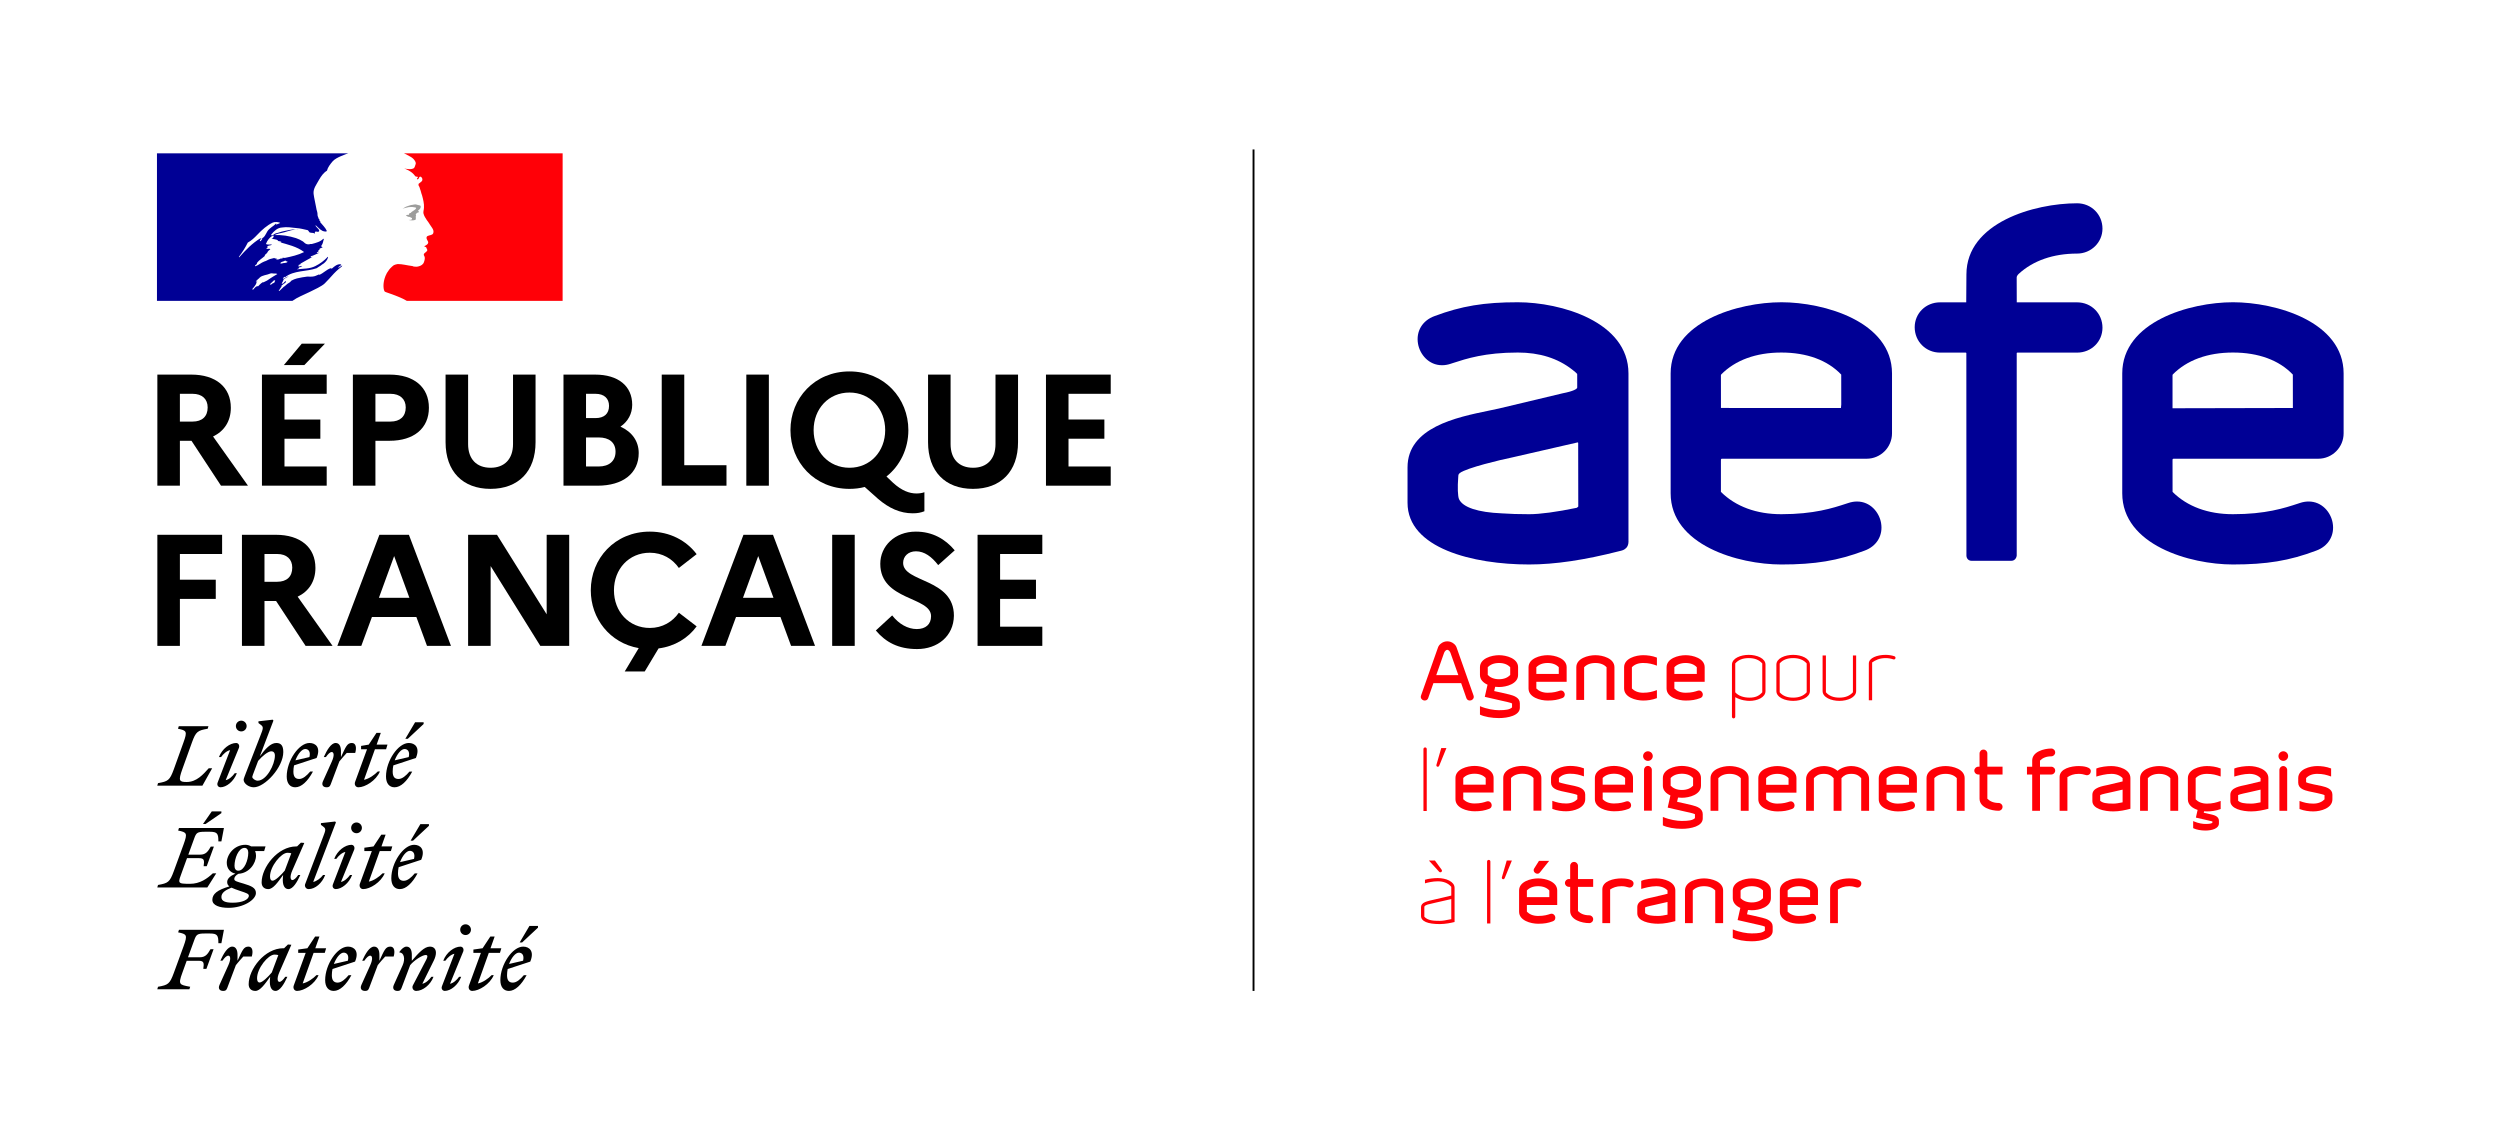 <?xml version="1.0" encoding="UTF-8" standalone="no"?>
<svg
   xmlns:dc="http://purl.org/dc/elements/1.1/"
   xmlns:cc="http://creativecommons.org/ns#"
   xmlns:rdf="http://www.w3.org/1999/02/22-rdf-syntax-ns#"
   xmlns:svg="http://www.w3.org/2000/svg"
   xmlns="http://www.w3.org/2000/svg"
   xmlns:sodipodi="http://sodipodi.sourceforge.net/DTD/sodipodi-0.dtd"
   xmlns:inkscape="http://www.inkscape.org/namespaces/inkscape"
   inkscape:version="1.0 (4035a4fb49, 2020-05-01)"
   sodipodi:docname="AEFE_RF_logo_rvb.svg"
   viewBox="0 0 871.275 398.797"
   height="398.797"
   width="871.275"
   xml:space="preserve"
   id="svg2"
   version="1.1"><defs
     id="defs6"><clipPath
       id="clipPath18"
       clipPathUnits="userSpaceOnUse"><path
         id="path16"
         d="M 0,299.098 H 653.456 V 0 H 0 Z" /></clipPath><clipPath
       id="clipPath232"
       clipPathUnits="userSpaceOnUse"><path
         id="path230"
         d="M 0,299.098 H 653.456 V 0 H 0 Z" /></clipPath></defs><sodipodi:namedview
     inkscape:current-layer="g10"
     inkscape:window-maximized="1"
     inkscape:window-y="-8"
     inkscape:window-x="-8"
     inkscape:cy="199.39867"
     inkscape:cx="435.63733"
     inkscape:zoom="1.3945086"
     showgrid="false"
     id="namedview4"
     inkscape:window-height="1017"
     inkscape:window-width="1920"
     inkscape:pageshadow="2"
     inkscape:pageopacity="0"
     guidetolerance="10"
     gridtolerance="10"
     objecttolerance="10"
     borderopacity="1"
     bordercolor="#666666"
     pagecolor="#ffffff" /><g
     transform="matrix(1.333,0,0,-1.333,0,398.797)"
     inkscape:label="AEFE_RF_logo_rvb"
     inkscape:groupmode="layer"
     id="g10"><g
       id="g1615"><path
         id="path22"
         style="fill:#000095;fill-opacity:1;fill-rule:nonzero;stroke:none"
         d="m 449.983,201.25 c 3.693,3.764 9.14,5.753 15.738,5.753 6.674,0 12.092,-2.003 15.663,-5.763 l 0.009,-7.834 -0.082,-0.901 -31.373,0.007 -0.009,8.536 z m 15.738,18.899 c -11.186,0 -28.936,-5.051 -28.936,-18.619 v -31.324 c 0,-13.561 17.75,-18.617 28.936,-18.617 8.85,0 14.746,0.982 21.744,3.613 3.203,1.153 4.903,3.999 4.335,7.251 -0.487,2.782 -2.803,5.601 -6.286,5.601 -0.735,0 -1.495,-0.128 -2.253,-0.381 l -0.543,-0.175 c -3.559,-1.167 -8.436,-2.762 -16.997,-2.762 -6.484,0 -11.926,1.993 -15.785,5.827 l -0.007,0.014 v 0.101 7.888 l 0.009,0.462 c 0.003,0.112 0.093,0.2 0.209,0.203 l 37.877,0.006 c 3.659,0 6.637,2.975 6.637,6.638 v 15.655 c 0,13.568 -17.753,18.619 -28.94,18.619" /><path
         id="path26"
         style="fill:#000095;fill-opacity:1;fill-rule:nonzero;stroke:none"
         d="m 568.003,201.082 0.047,0.168 c 3.699,3.764 9.146,5.754 15.739,5.754 6.682,0 12.101,-2.003 15.669,-5.764 l 0.01,-8.735 -31.465,-0.07 z m 15.786,19.068 c -11.182,0 -28.932,-5.052 -28.932,-18.62 v -31.323 c 0,-13.562 17.75,-18.617 28.932,-18.617 8.854,0 14.752,0.981 21.753,3.612 3.201,1.153 4.9,3.997 4.33,7.248 -0.481,2.785 -2.802,5.605 -6.286,5.605 -0.738,0 -1.497,-0.128 -2.256,-0.381 l -0.526,-0.173 c -3.562,-1.166 -8.432,-2.765 -17.015,-2.765 -6.481,0 -11.922,1.993 -15.776,5.825 l -0.01,8.292 0.003,0.172 c 0.004,0.115 0.095,0.203 0.213,0.206 l 37.883,0.007 c 3.656,0 6.63,2.974 6.63,6.637 v 15.655 c 0,13.568 -17.752,18.62 -28.943,18.62" /><path
         id="path30"
         style="fill:#000095;fill-opacity:1;fill-rule:nonzero;stroke:none"
         d="m 543.053,220.126 -15.776,0.007 -0.018,6.441 c 0,0.004 -0.019,0.253 0.146,0.52 0.111,0.168 0.195,0.303 0.364,0.455 3.773,3.484 9.061,5.325 15.284,5.325 3.662,0 6.634,2.924 6.634,6.52 0,3.716 -2.914,6.63 -6.634,6.63 -11.187,0 -28.937,-5.052 -28.937,-18.61 l -0.05,-7.288 h -6.843 c -3.717,0 -6.63,-2.86 -6.63,-6.509 0,-3.72 2.913,-6.634 6.63,-6.634 h 6.742 c 0.047,-0.033 0.094,-0.067 0.131,-0.097 l 0.02,-53.04 c 0.051,-0.762 0.597,-1.292 1.336,-1.292 h 10.412 c 0.812,0 1.318,0.637 1.402,1.369 v 52.969 c 0.034,0.031 0.081,0.061 0.135,0.091 h 15.652 c 3.72,0 6.634,2.86 6.634,6.513 0,3.716 -2.914,6.63 -6.634,6.63" /><path
         id="path34"
         style="fill:#000095;fill-opacity:1;fill-rule:nonzero;stroke:none"
         d="m 412.611,183.356 0.025,-16.613 c -0.042,-0.078 -0.234,-0.229 -0.413,-0.337 -5.278,-1.093 -9.574,-1.67 -12.436,-1.67 -2.733,0 -5.028,0.071 -7.151,0.223 -6.228,0.253 -10.195,1.571 -11.173,3.709 -0.336,0.729 -0.42,3.063 -0.208,5.808 l 0.046,0.523 c 0.017,0.094 0.16,0.36 0.352,0.506 1.896,1.372 10.757,3.48 13.624,4.057 0.171,0.04 13.294,3.052 17.22,3.953 0.065,-0.024 0.114,-0.085 0.114,-0.159 m 13.149,-25.567 v 43.741 c 0,13.568 -17.746,18.62 -28.932,18.62 -8.828,0 -14.728,-0.978 -21.755,-3.612 -3.204,-1.153 -4.901,-3.999 -4.332,-7.254 0.488,-2.782 2.801,-5.598 6.284,-5.598 0.734,0 1.497,0.128 2.253,0.38 l 0.556,0.183 c 3.558,1.16 8.431,2.755 16.994,2.755 5.682,0 10.458,-1.494 14.264,-4.492 0.579,-0.439 1.001,-0.816 1.24,-1.076 0.009,-0.03 0.023,-0.118 0.025,-0.172 l 0.003,-3.409 c 0.021,-0.351 -0.966,-0.962 -3.843,-1.518 l -16.627,-3.97 c -0.821,-0.185 -1.721,-0.374 -2.672,-0.566 -8.448,-1.744 -21.22,-4.378 -21.22,-14.826 v -9.258 c 0,-11.904 17.126,-16.127 31.789,-16.127 6.728,0 14.483,1.15 23.708,3.514 l 0.195,0.047 c 0.489,0.122 0.951,0.233 1.481,0.763 0.663,0.661 0.603,1.736 0.589,1.875" /><path
         id="path38"
         style="fill:#ff0007;fill-opacity:1;fill-rule:nonzero;stroke:none"
         d="m 453.678,125.72 c 0.812,0.939 1.968,1.396 3.53,1.396 1.543,0 2.699,-0.457 3.532,-1.396 v -7.548 c -0.862,-0.978 -1.856,-1.396 -3.321,-1.396 -1.612,0 -2.939,0.496 -3.741,1.396 z m 3.53,2.243 c -2.13,0 -4.394,-0.9 -4.394,-2.568 v -13.626 c 0,-0.225 0.196,-0.423 0.42,-0.423 0.241,0 0.444,0.194 0.444,0.423 v 5.129 c 1.512,-0.842 2.988,-0.969 3.741,-0.969 2.02,0 4.166,0.9 4.166,2.569 v 6.897 c 0,1.668 -2.255,2.568 -4.377,2.568" /><path
         id="path42"
         style="fill:#ff0007;fill-opacity:1;fill-rule:nonzero;stroke:none"
         d="m 465.295,125.72 c 0.812,0.939 1.966,1.396 3.526,1.396 1.544,0 2.701,-0.457 3.535,-1.396 v -7.546 c -0.852,-0.941 -2.008,-1.398 -3.535,-1.398 -1.544,0 -2.698,0.457 -3.526,1.396 z m 3.526,2.243 c -2.13,0 -4.393,-0.9 -4.393,-2.568 v -6.897 c 0,-1.669 2.263,-2.569 4.393,-2.569 2.122,0 4.377,0.9 4.377,2.569 v 6.897 c 0,1.668 -2.255,2.568 -4.377,2.568" /><path
         id="path46"
         style="fill:#ff0007;fill-opacity:1;fill-rule:nonzero;stroke:none"
         d="m 484.441,118.174 c -0.852,-0.941 -2.007,-1.398 -3.53,-1.398 -1.55,0 -2.704,0.457 -3.532,1.396 v 9.622 h -0.867 v -9.296 c 0,-1.669 2.267,-2.569 4.399,-2.569 2.121,0 4.374,0.9 4.374,2.569 v 9.296 h -0.844 z" /><path
         id="path50"
         style="fill:#ff0007;fill-opacity:1;fill-rule:nonzero;stroke:none"
         d="m 495.29,127.6 c -0.687,0.234 -1.502,0.362 -2.298,0.362 -2.184,0 -4.394,-0.781 -4.394,-2.275 v -9.589 h 0.866 v 9.881 c 0.864,0.592 1.891,1.137 3.528,1.137 0.671,0 1.312,-0.105 2.013,-0.329 0.049,-0.018 0.1,-0.026 0.152,-0.026 0.186,0 0.339,0.11 0.399,0.288 0.077,0.224 -0.039,0.466 -0.266,0.551" /><path
         id="path54"
         style="fill:#ff0007;fill-opacity:1;fill-rule:nonzero;stroke:none"
         d="m 394.839,124.723 c -0.61,0.671 -1.577,1.113 -2.922,1.113 -1.346,0 -2.314,-0.442 -2.945,-1.113 v -2.02 c 0.631,-0.651 1.599,-1.113 2.945,-1.113 1.345,0 2.312,0.462 2.922,1.113 z m -2.964,-13.291 c -1.808,0 -3.808,0.337 -4.943,0.904 v 2.209 c 1.789,-0.756 3.721,-1.052 4.943,-1.052 1.829,0 2.86,0.168 3.446,0.735 v 1.032 c -0.293,0.209 -2.334,0.63 -2.523,0.671 l -4.603,1.052 0.715,3.177 c -1.072,0.482 -1.978,1.302 -1.978,2.543 v 2.02 c 0,2.31 3.049,3.153 4.985,3.153 1.934,0 4.983,-0.843 4.983,-3.153 v -2.02 c 0,-2.313 -3.049,-3.153 -4.983,-3.153 -0.338,0 -0.673,0.02 -1.009,0.06 l -0.255,-1.113 c 1.304,-0.293 2.672,-0.566 3.977,-0.903 1.175,-0.294 2.731,-0.82 2.731,-2.314 v -1.137 c 0,-2.037 -3.088,-2.711 -5.486,-2.711" /><path
         id="path58"
         style="fill:#ff0007;fill-opacity:1;fill-rule:nonzero;stroke:none"
         d="m 404.615,125.836 c -1.346,0 -2.313,-0.441 -2.942,-1.113 v -1.747 h 5.865 v 1.747 c -0.61,0.672 -1.577,1.113 -2.923,1.113 m -2.942,-4.92 v -1.744 c 0.629,-0.654 1.596,-1.116 2.942,-1.116 1.621,0 2.504,0.317 3.155,0.526 1.261,0.421 1.934,-1.471 0.651,-1.933 -1.177,-0.441 -2.185,-0.634 -3.806,-0.634 -1.934,0 -4.983,0.843 -4.983,3.157 v 5.551 c 0,2.31 3.049,3.154 4.983,3.154 1.936,0 4.984,-0.844 4.984,-3.154 v -3.807 z" /><path
         id="path62"
         style="fill:#ff0007;fill-opacity:1;fill-rule:nonzero;stroke:none"
         d="m 420.029,116.184 v 8.539 c -0.608,0.671 -1.575,1.113 -2.921,1.113 -1.345,0 -2.314,-0.442 -2.943,-1.113 v -8.539 h -2.041 v 8.539 c 0,2.31 3.049,3.153 4.984,3.153 1.933,0 4.984,-0.843 4.984,-3.153 v -8.539 z" /><path
         id="path66"
         style="fill:#ff0007;fill-opacity:1;fill-rule:nonzero;stroke:none"
         d="m 429.599,116.015 c -1.934,0 -4.982,0.843 -4.982,3.157 v 5.551 c 0,2.31 3.048,3.153 4.982,3.153 1.053,0 2.376,-0.148 3.598,-0.631 v -2.104 c -1.136,0.422 -2.166,0.695 -3.598,0.695 -1.346,0 -2.312,-0.442 -2.942,-1.113 v -5.551 c 0.63,-0.655 1.596,-1.116 2.942,-1.116 1.432,0 2.462,0.273 3.598,0.694 v -2.101 c -1.222,-0.486 -2.545,-0.634 -3.598,-0.634" /><path
         id="path70"
         style="fill:#ff0007;fill-opacity:1;fill-rule:nonzero;stroke:none"
         d="m 440.703,125.836 c -1.346,0 -2.313,-0.441 -2.944,-1.113 v -1.747 h 5.866 v 1.747 c -0.609,0.672 -1.576,1.113 -2.922,1.113 m -2.944,-4.92 v -1.744 c 0.631,-0.654 1.598,-1.116 2.944,-1.116 1.619,0 2.502,0.317 3.155,0.526 1.261,0.421 1.933,-1.471 0.651,-1.933 -1.177,-0.441 -2.187,-0.634 -3.806,-0.634 -1.935,0 -4.982,0.843 -4.982,3.157 v 5.551 c 0,2.31 3.047,3.154 4.982,3.154 1.935,0 4.982,-0.844 4.982,-3.154 v -3.807 z" /><path
         id="path74"
         style="fill:#ff0007;fill-opacity:1;fill-rule:nonzero;stroke:none"
         d="m 388.434,94.024 h -5.868 v 1.743 c 0.63,0.675 1.598,1.116 2.944,1.116 1.345,0 2.314,-0.441 2.924,-1.116 z m -2.924,4.9 c -1.934,0 -4.983,-0.843 -4.983,-3.157 v -5.551 c 0,-2.31 3.049,-3.153 4.983,-3.153 1.62,0 2.629,0.191 3.806,0.63 1.283,0.463 0.61,2.357 -0.651,1.936 -0.653,-0.209 -1.535,-0.526 -3.155,-0.526 -1.346,0 -2.314,0.462 -2.944,1.113 v 1.747 h 7.929 v 3.804 c 0,2.314 -3.051,3.157 -4.985,3.157" /><path
         id="path78"
         style="fill:#ff0007;fill-opacity:1;fill-rule:nonzero;stroke:none"
         d="m 398.004,98.924 c -1.936,0 -4.984,-0.843 -4.984,-3.157 v -8.536 h 2.038 v 8.536 c 0.633,0.675 1.599,1.116 2.946,1.116 1.346,0 2.312,-0.441 2.92,-1.116 v -8.536 h 2.063 v 8.536 c 0,2.314 -3.05,3.157 -4.983,3.157" /><path
         id="path82"
         style="fill:#ff0007;fill-opacity:1;fill-rule:nonzero;stroke:none"
         d="m 411.695,93.686 c -0.777,0.169 -3.784,0.735 -4.121,1.009 v 1.072 c 0.61,0.675 1.578,1.116 2.924,1.116 1.45,0 2.46,-0.273 3.615,-0.694 v 2.101 c -1.239,0.485 -2.543,0.634 -3.615,0.634 -1.935,0 -4.985,-0.843 -4.985,-3.157 v -1.197 c 0,-1.515 1.578,-1.977 2.755,-2.249 0.778,-0.19 3.784,-0.736 4.121,-1.009 v -1.096 c -0.63,-0.651 -1.598,-1.113 -2.922,-1.113 -1.452,0 -2.461,0.273 -3.617,0.694 v -2.104 c 1.22,-0.482 2.545,-0.63 3.617,-0.63 1.935,0 4.983,0.843 4.983,3.153 v 1.221 c 0,1.514 -1.576,1.977 -2.755,2.249" /><path
         id="path86"
         style="fill:#ff0007;fill-opacity:1;fill-rule:nonzero;stroke:none"
         d="m 424.883,94.024 h -5.867 v 1.743 c 0.631,0.675 1.597,1.116 2.943,1.116 1.346,0 2.314,-0.441 2.924,-1.116 z m -2.924,4.9 c -1.932,0 -4.983,-0.843 -4.983,-3.157 v -5.551 c 0,-2.31 3.051,-3.153 4.983,-3.153 1.62,0 2.629,0.191 3.808,0.63 1.281,0.463 0.608,2.357 -0.654,1.936 -0.652,-0.209 -1.534,-0.526 -3.154,-0.526 -1.346,0 -2.312,0.462 -2.943,1.113 v 1.747 h 7.928 v 3.804 c 0,2.314 -3.049,3.157 -4.985,3.157" /><path
         id="path90"
         style="fill:#ff0007;fill-opacity:1;fill-rule:nonzero;stroke:none"
         d="m 430.854,102.754 c -0.693,0 -1.271,-0.56 -1.271,-1.258 0,-0.695 0.578,-1.254 1.271,-1.254 0.678,0 1.257,0.559 1.257,1.254 0,0.698 -0.579,1.258 -1.257,1.258" /><path
         id="path94"
         style="fill:#ff0007;fill-opacity:1;fill-rule:nonzero;stroke:none"
         d="m 596.971,102.754 c -0.692,0 -1.271,-0.56 -1.271,-1.258 0,-0.695 0.579,-1.254 1.271,-1.254 0.678,0 1.257,0.559 1.257,1.254 0,0.698 -0.579,1.258 -1.257,1.258" /><path
         id="path98"
         style="fill:#ff0007;fill-opacity:1;fill-rule:nonzero;stroke:none"
         d="m 430.837,98.924 c -0.57,0 -1.01,-0.465 -1.01,-1.032 v -10.661 h 2.038 v 10.661 c 0,0.567 -0.462,1.032 -1.028,1.032" /><path
         id="path102"
         style="fill:#ff0007;fill-opacity:1;fill-rule:nonzero;stroke:none"
         d="m 436.788,95.767 c 0.63,0.675 1.6,1.116 2.945,1.116 1.346,0 2.312,-0.441 2.921,-1.116 v -2.017 c -0.609,-0.651 -1.575,-1.113 -2.921,-1.113 -1.345,0 -2.315,0.462 -2.945,1.113 z m 5.657,-7.126 c -1.303,0.337 -2.671,0.61 -3.974,0.903 l 0.253,1.114 c 0.336,-0.04 0.672,-0.061 1.009,-0.061 1.935,0 4.984,0.84 4.984,3.153 v 2.017 c 0,2.313 -3.049,3.157 -4.984,3.157 -1.935,0 -4.984,-0.844 -4.984,-3.157 v -2.017 c 0,-1.241 0.903,-2.06 1.977,-2.543 l -0.716,-3.176 4.605,-1.053 c 0.19,-0.04 2.23,-0.462 2.523,-0.671 v -1.032 c -0.588,-0.567 -1.619,-0.736 -3.447,-0.736 -1.22,0 -3.155,0.294 -4.942,1.053 v -2.209 c 1.135,-0.566 3.133,-0.904 4.942,-0.904 2.397,0 5.486,0.675 5.486,2.712 v 1.137 c 0,1.494 -1.555,2.019 -2.732,2.313" /><path
         id="path106"
         style="fill:#ff0007;fill-opacity:1;fill-rule:nonzero;stroke:none"
         d="m 452.2,98.89 c -1.936,0 -4.984,-0.843 -4.984,-3.156 v -8.536 h 2.038 v 8.536 c 0.633,0.674 1.6,1.116 2.946,1.116 1.346,0 2.312,-0.442 2.921,-1.116 v -8.536 h 2.061 v 8.536 c 0,2.313 -3.049,3.156 -4.982,3.156" /><path
         id="path110"
         style="fill:#ff0007;fill-opacity:1;fill-rule:nonzero;stroke:none"
         d="m 467.613,93.989 h -5.863 v 1.744 c 0.629,0.674 1.597,1.116 2.942,1.116 1.346,0 2.315,-0.442 2.921,-1.116 z m -2.921,4.9 c -1.933,0 -4.982,-0.842 -4.982,-3.156 v -5.552 c 0,-2.31 3.049,-3.153 4.982,-3.153 1.619,0 2.628,0.192 3.805,0.631 1.285,0.462 0.61,2.357 -0.651,1.935 -0.651,-0.209 -1.535,-0.526 -3.154,-0.526 -1.345,0 -2.313,0.463 -2.942,1.113 v 1.747 h 7.927 v 3.805 c 0,2.314 -3.052,3.156 -4.985,3.156" /><path
         id="path114"
         style="fill:#ff0007;fill-opacity:1;fill-rule:nonzero;stroke:none"
         d="m 484.04,98.89 c -1.281,0 -2.691,-0.442 -3.618,-1.262 -0.925,0.82 -2.311,1.262 -3.592,1.262 -2.064,0 -4.628,-1.221 -4.628,-3.386 v -8.306 h 2.037 v 8.536 c 0.635,0.653 1.265,1.116 2.591,1.116 1.321,0 1.952,-0.463 2.563,-1.116 v -8.536 h 2.06 v 8.536 c 0.61,0.653 1.241,1.116 2.587,1.116 1.325,0 1.956,-0.463 2.566,-1.116 v -8.536 h 2.061 v 8.306 c 0,2.165 -2.566,3.386 -4.627,3.386" /><path
         id="path118"
         style="fill:#ff0007;fill-opacity:1;fill-rule:nonzero;stroke:none"
         d="m 499.102,93.989 h -5.868 v 1.744 c 0.631,0.674 1.598,1.116 2.944,1.116 1.346,0 2.314,-0.442 2.924,-1.116 z m -2.924,4.9 c -1.935,0 -4.984,-0.842 -4.984,-3.156 v -5.552 c 0,-2.31 3.049,-3.153 4.984,-3.153 1.619,0 2.627,0.192 3.808,0.631 1.281,0.462 0.607,2.357 -0.655,1.935 -0.65,-0.209 -1.534,-0.526 -3.153,-0.526 -1.346,0 -2.313,0.463 -2.944,1.113 v 1.747 h 7.929 v 3.805 c 0,2.314 -3.049,3.156 -4.985,3.156" /><path
         id="path122"
         style="fill:#ff0007;fill-opacity:1;fill-rule:nonzero;stroke:none"
         d="m 508.673,98.89 c -1.936,0 -4.984,-0.843 -4.984,-3.156 v -8.536 h 2.04 v 8.536 c 0.628,0.674 1.598,1.116 2.944,1.116 1.346,0 2.311,-0.442 2.921,-1.116 v -8.536 h 2.06 v 8.536 c 0,2.313 -3.048,3.156 -4.981,3.156" /><path
         id="path126"
         style="fill:#ff0007;fill-opacity:1;fill-rule:nonzero;stroke:none"
         d="m 519.59,102.168 c 0,0.57 -0.441,1.032 -1.012,1.032 -0.587,0 -1.028,-0.462 -1.028,-1.032 v -3.447 h -0.338 c -0.566,0 -1.031,-0.465 -1.031,-1.032 0,-0.566 0.465,-1.008 1.031,-1.008 h 0.338 v -6.33 c 0,-2.31 3.049,-3.153 4.98,-3.153 0.571,0 1.033,0.441 1.033,1.032 0,0.566 -0.462,1.008 -1.033,1.008 -1.344,0 -2.309,0.462 -2.94,1.113 v 6.33 h 3.973 v 2.04 h -3.973 z" /><path
         id="path130"
         style="fill:#ff0007;fill-opacity:1;fill-rule:nonzero;stroke:none"
         d="m 536.296,101.433 c 0.566,0 1.028,0.442 1.028,1.008 0,0.591 -0.462,1.032 -1.028,1.032 -1.936,0 -4.984,-0.843 -4.984,-3.153 v -1.599 h -1.367 v -2.04 h 1.367 v -9.483 h 2.04 v 9.483 h 2.944 c 0.566,0 1.028,0.441 1.028,1.008 0,0.591 -0.462,1.032 -1.028,1.032 h -2.944 v 1.599 c 0.631,0.651 1.598,1.113 2.944,1.113" /><path
         id="path134"
         style="fill:#ff0007;fill-opacity:1;fill-rule:nonzero;stroke:none"
         d="m 543.462,98.89 c -1.976,0 -4.984,-0.674 -4.984,-2.86 v -8.832 h 2.041 v 8.789 c 0.755,0.485 1.618,0.863 2.943,0.863 0.695,0 1.302,-0.125 1.809,-0.294 0.545,-0.192 1.132,0.085 1.301,0.631 0.549,1.575 -2.25,1.703 -3.11,1.703" /><path
         id="path138"
         style="fill:#ff0007;fill-opacity:1;fill-rule:nonzero;stroke:none"
         d="m 554.951,89.406 c -0.881,-0.189 -1.788,-0.338 -2.415,-0.338 -1.831,0 -2.86,0.169 -3.45,0.76 v 1.47 c 0.294,0.209 2.334,0.63 2.543,0.671 l 3.322,0.758 z m -2.941,9.483 c -1.033,0 -2.86,-0.169 -3.936,-0.654 v -2.101 c 0.887,0.273 2.503,0.715 3.936,0.715 1.345,0 2.31,-0.442 2.941,-1.116 v -0.86 l -3.784,-0.905 c -1.41,-0.316 -4.121,-0.654 -4.121,-2.586 v -1.639 c 0,-2.04 3.093,-2.715 5.49,-2.715 1.552,0 3.193,0.357 4.455,0.695 v 8.01 c 0,2.314 -3.049,3.156 -4.981,3.156" /><path
         id="path142"
         style="fill:#ff0007;fill-opacity:1;fill-rule:nonzero;stroke:none"
         d="m 564.505,98.89 c -1.936,0 -4.987,-0.843 -4.987,-3.156 v -8.536 h 2.04 v 8.536 c 0.634,0.674 1.601,1.116 2.947,1.116 1.343,0 2.311,-0.442 2.921,-1.116 v -8.536 h 2.06 v 8.536 c 0,2.313 -3.048,3.156 -4.981,3.156" /><path
         id="path146"
         style="fill:#ff0007;fill-opacity:1;fill-rule:nonzero;stroke:none"
         d="m 572.013,95.734 v -5.552 c 0,-1.44 1.186,-2.31 2.548,-2.761 l -0.452,-2.007 3.084,-0.705 c 0.749,-0.163 1.083,-0.253 1.229,-0.3 v -0.348 c -0.295,-0.223 -0.823,-0.31 -1.817,-0.31 -0.654,0 -1.8,0.159 -2.865,0.61 l -0.341,0.145 v -1.844 l 0.135,-0.068 c 0.691,-0.343 1.895,-0.566 3.071,-0.566 1.629,0 3.529,0.488 3.529,1.868 v 0.681 c 0,1.164 -1.275,1.484 -1.819,1.623 -0.55,0.141 -1.116,0.263 -1.677,0.384 l -0.472,0.104 0.086,0.38 c 0.258,-0.026 0.509,-0.039 0.742,-0.039 1.052,0 2.377,0.148 3.595,0.631 v 2.104 c -1.133,-0.422 -2.165,-0.695 -3.595,-0.695 -1.345,0 -2.314,0.463 -2.941,1.113 v 5.552 c 0.627,0.674 1.596,1.116 2.941,1.116 1.43,0 2.462,-0.273 3.595,-0.695 v 2.101 c -1.218,0.486 -2.543,0.634 -3.595,0.634 -1.932,0 -4.981,-0.843 -4.981,-3.156" /><path
         id="path150"
         style="fill:#ff0007;fill-opacity:1;fill-rule:nonzero;stroke:none"
         d="m 591.021,89.406 c -0.884,-0.189 -1.788,-0.338 -2.419,-0.338 -1.827,0 -2.859,0.169 -3.45,0.76 v 1.47 c 0.294,0.209 2.334,0.63 2.547,0.671 l 3.322,0.758 z m -2.944,9.483 c -1.03,0 -2.861,-0.169 -3.933,-0.654 v -2.101 c 0.884,0.273 2.502,0.715 3.933,0.715 1.345,0 2.313,-0.442 2.944,-1.116 v -0.86 l -3.784,-0.905 c -1.41,-0.316 -4.121,-0.654 -4.121,-2.586 v -1.639 c 0,-2.04 3.089,-2.715 5.486,-2.715 1.555,0 3.197,0.357 4.459,0.695 v 8.01 c 0,2.314 -3.049,3.156 -4.984,3.156" /><path
         id="path154"
         style="fill:#ff0007;fill-opacity:1;fill-rule:nonzero;stroke:none"
         d="m 596.952,98.89 c -0.566,0 -1.008,-0.465 -1.008,-1.032 v -10.66 h 2.036 v 10.66 c 0,0.567 -0.462,1.032 -1.028,1.032" /><path
         id="path158"
         style="fill:#ff0007;fill-opacity:1;fill-rule:nonzero;stroke:none"
         d="m 607.046,93.653 c -0.775,0.168 -3.783,0.735 -4.121,1.008 v 1.073 c 0.61,0.674 1.578,1.116 2.924,1.116 1.45,0 2.459,-0.273 3.616,-0.695 v 2.101 c -1.241,0.486 -2.543,0.634 -3.616,0.634 -1.936,0 -4.985,-0.842 -4.985,-3.156 v -1.197 c 0,-1.515 1.578,-1.977 2.756,-2.25 0.779,-0.189 3.783,-0.736 4.121,-1.009 v -1.096 c -0.631,-0.65 -1.598,-1.113 -2.921,-1.113 -1.453,0 -2.461,0.273 -3.618,0.695 v -2.104 c 1.221,-0.483 2.542,-0.631 3.618,-0.631 1.933,0 4.982,0.843 4.982,3.153 v 1.221 c 0,1.515 -1.578,1.977 -2.756,2.25" /><path
         id="path162"
         style="fill:#ff0007;fill-opacity:1;fill-rule:nonzero;stroke:none"
         d="m 372.598,103.761 c -0.239,0 -0.441,-0.194 -0.441,-0.423 v -16.194 h 0.863 v 16.194 c 0,0.237 -0.185,0.423 -0.422,0.423" /><path
         id="path166"
         style="fill:#ff0007;fill-opacity:1;fill-rule:nonzero;stroke:none"
         d="m 376.812,103.59 -1.269,-4.409 c -0.023,-0.107 -0.003,-0.222 0.051,-0.308 0.053,-0.081 0.135,-0.136 0.24,-0.16 l 0.07,-0.006 h 0.003 c 0.167,0 0.323,0.116 0.379,0.283 l 1.829,4.482 0.047,0.118 z" /><path
         id="path170"
         style="fill:#ff0007;fill-opacity:1;fill-rule:nonzero;stroke:none"
         d="m 405.066,64.618 h -5.865 v 1.743 c 0.629,0.675 1.597,1.116 2.943,1.116 1.346,0 2.314,-0.441 2.922,-1.116 z m -2.922,4.9 c -1.934,0 -4.983,-0.843 -4.983,-3.157 v -5.548 c 0,-2.313 3.049,-3.153 4.983,-3.153 1.62,0 2.629,0.189 3.808,0.631 1.281,0.462 0.608,2.354 -0.654,1.932 -0.65,-0.209 -1.534,-0.526 -3.154,-0.526 -1.346,0 -2.314,0.462 -2.943,1.116 v 1.744 h 7.928 v 3.804 c 0,2.314 -3.049,3.157 -4.985,3.157" /><path
         id="path174"
         style="fill:#ff0007;fill-opacity:1;fill-rule:nonzero;stroke:none"
         d="m 401.949,70.742 c 0.192,0 0.41,0.021 0.701,0.385 0.291,0.364 2.376,2.974 2.376,2.974 h -2.666 l -1.198,-1.905 c -0.211,-0.29 -0.243,-0.607 -0.095,-0.9 0.165,-0.327 0.528,-0.554 0.882,-0.554" /><path
         id="path178"
         style="fill:#ff0007;fill-opacity:1;fill-rule:nonzero;stroke:none"
         d="m 412.56,72.8 c 0,0.566 -0.443,1.028 -1.011,1.028 -0.59,0 -1.03,-0.462 -1.03,-1.028 v -3.45 h -0.337 c -0.568,0 -1.03,-0.462 -1.03,-1.032 0,-0.567 0.462,-1.008 1.03,-1.008 h 0.337 v -6.327 c 0,-2.314 3.049,-3.158 4.983,-3.158 0.569,0 1.031,0.443 1.031,1.033 0,0.566 -0.462,1.008 -1.031,1.008 -1.347,0 -2.313,0.462 -2.942,1.117 v 6.327 h 3.973 v 2.04 h -3.973 z" /><path
         id="path182"
         style="fill:#ff0007;fill-opacity:1;fill-rule:nonzero;stroke:none"
         d="m 423.911,69.519 c -1.978,0 -4.984,-0.675 -4.984,-2.86 v -8.833 h 2.04 v 8.793 c 0.757,0.482 1.619,0.859 2.944,0.859 0.693,0 1.304,-0.124 1.808,-0.293 0.546,-0.189 1.134,0.084 1.303,0.631 0.546,1.574 -2.249,1.703 -3.111,1.703" /><path
         id="path186"
         style="fill:#ff0007;fill-opacity:1;fill-rule:nonzero;stroke:none"
         d="m 435.97,60.035 c -0.882,-0.189 -1.786,-0.338 -2.416,-0.338 -1.83,0 -2.86,0.169 -3.449,0.759 v 1.471 c 0.294,0.212 2.334,0.63 2.545,0.674 l 3.32,0.755 z m -2.942,9.483 c -1.031,0 -2.859,-0.169 -3.933,-0.651 v -2.104 c 0.884,0.273 2.503,0.714 3.933,0.714 1.347,0 2.313,-0.441 2.942,-1.116 v -0.859 l -3.782,-0.905 c -1.41,-0.317 -4.123,-0.65 -4.123,-2.586 v -1.639 c 0,-2.04 3.091,-2.712 5.489,-2.712 1.555,0 3.196,0.357 4.456,0.691 v 8.01 c 0,2.314 -3.049,3.157 -4.982,3.157" /><path
         id="path190"
         style="fill:#ff0007;fill-opacity:1;fill-rule:nonzero;stroke:none"
         d="m 445.521,69.519 c -1.936,0 -4.984,-0.844 -4.984,-3.157 v -8.536 h 2.04 v 8.536 c 0.631,0.675 1.598,1.116 2.944,1.116 1.346,0 2.313,-0.441 2.923,-1.116 v -8.536 h 2.06 v 8.536 c 0,2.313 -3.048,3.157 -4.983,3.157" /><path
         id="path194"
         style="fill:#ff0007;fill-opacity:1;fill-rule:nonzero;stroke:none"
         d="m 455.069,66.362 c 0.631,0.675 1.599,1.116 2.944,1.116 1.346,0 2.314,-0.441 2.922,-1.116 v -2.017 c -0.608,-0.65 -1.576,-1.113 -2.922,-1.113 -1.345,0 -2.313,0.463 -2.944,1.113 z m 5.657,-7.126 c -1.304,0.337 -2.671,0.61 -3.974,0.904 l 0.253,1.117 c 0.337,-0.044 0.672,-0.065 1.008,-0.065 1.934,0 4.983,0.84 4.983,3.153 v 2.017 c 0,2.313 -3.049,3.157 -4.983,3.157 -1.934,0 -4.983,-0.844 -4.983,-3.157 v -2.017 c 0,-1.241 0.904,-2.06 1.977,-2.543 l -0.715,-3.176 4.603,-1.049 c 0.191,-0.044 2.23,-0.466 2.525,-0.675 v -1.028 c -0.589,-0.571 -1.62,-0.736 -3.449,-0.736 -1.219,0 -3.153,0.294 -4.941,1.049 v -2.205 c 1.135,-0.57 3.134,-0.907 4.941,-0.907 2.398,0 5.489,0.674 5.489,2.715 v 1.135 c 0,1.492 -1.557,2.018 -2.734,2.311" /><path
         id="path198"
         style="fill:#ff0007;fill-opacity:1;fill-rule:nonzero;stroke:none"
         d="m 473.241,64.618 h -5.865 v 1.743 c 0.631,0.675 1.595,1.116 2.941,1.116 1.346,0 2.317,-0.441 2.924,-1.116 z m -2.924,4.9 c -1.932,0 -4.979,-0.843 -4.979,-3.157 v -5.548 c 0,-2.313 3.047,-3.153 4.979,-3.153 1.622,0 2.631,0.189 3.808,0.631 1.281,0.462 0.61,2.354 -0.652,1.932 -0.65,-0.209 -1.534,-0.526 -3.156,-0.526 -1.346,0 -2.31,0.462 -2.941,1.116 v 1.744 h 7.926 v 3.804 c 0,2.314 -3.049,3.157 -4.985,3.157" /><path
         id="path202"
         style="fill:#ff0007;fill-opacity:1;fill-rule:nonzero;stroke:none"
         d="m 483.46,69.519 c -1.977,0 -4.984,-0.675 -4.984,-2.86 v -8.833 h 2.04 v 8.793 c 0.758,0.482 1.622,0.859 2.944,0.859 0.694,0 1.306,-0.124 1.808,-0.293 0.549,-0.189 1.136,0.084 1.305,0.631 0.546,1.574 -2.25,1.703 -3.113,1.703" /><path
         id="path206"
         style="fill:#ff0007;fill-opacity:1;fill-rule:nonzero;stroke:none"
         d="m 389.232,74.357 c -0.24,0 -0.442,-0.194 -0.442,-0.424 v -16.193 h 0.866 v 16.193 c 0,0.238 -0.186,0.424 -0.424,0.424" /><path
         id="path210"
         style="fill:#ff0007;fill-opacity:1;fill-rule:nonzero;stroke:none"
         d="m 376.568,71.112 c 0.093,0 0.184,0.029 0.254,0.081 0.092,0.067 0.153,0.165 0.17,0.275 0.018,0.113 -0.012,0.231 -0.086,0.331 l -1.723,2.355 -0.027,0.034 h -1.573 l 2.633,-2.887 c 0.074,-0.118 0.205,-0.189 0.352,-0.189" /><path
         id="path214"
         style="fill:#ff0007;fill-opacity:1;fill-rule:nonzero;stroke:none"
         d="m 379.432,64.112 v -5.25 c -1.349,-0.299 -2.333,-0.444 -3.007,-0.444 -1.677,0 -3.138,0.081 -4.035,1.082 v 2.633 c 0.209,0.31 0.446,0.425 0.86,0.552 0.203,0.054 0.483,0.119 0.837,0.2 l 0.039,0.009 c 0.338,0.078 0.751,0.175 1.246,0.294 z m -3.533,5.492 c -0.972,0 -2.455,-0.149 -3.286,-0.426 l -0.057,-0.02 v -0.933 l 0.108,0.033 c 0.53,0.151 1.905,0.5 3.235,0.5 1.517,0 2.706,-0.484 3.533,-1.437 v -2.297 l -4.225,-0.993 c -0.203,-0.047 -0.41,-0.095 -0.618,-0.141 -0.263,-0.059 -0.523,-0.118 -0.775,-0.177 l -0.163,-0.047 c -0.353,-0.098 -0.719,-0.2 -1.044,-0.335 -0.739,-0.322 -1.083,-0.741 -1.083,-1.321 v -2.313 c 0,-1.389 1.694,-2.123 4.901,-2.123 1.475,0 3.016,0.331 3.804,0.528 l 0.067,0.017 v 8.917 c 0,1.669 -2.266,2.568 -4.397,2.568" /><path
         id="path218"
         style="fill:#ff0007;fill-opacity:1;fill-rule:nonzero;stroke:none"
         d="m 393.927,74.188 -1.269,-4.409 c -0.023,-0.111 -0.004,-0.223 0.049,-0.306 0.051,-0.082 0.131,-0.138 0.236,-0.162 l 0.073,-0.01 h 0.007 c 0.166,0 0.322,0.119 0.378,0.286 l 1.829,4.483 0.047,0.118 z" /><path
         id="path222"
         style="fill:#ff0007;fill-opacity:1;fill-rule:nonzero;stroke:none"
         d="m 375.506,122.666 0.934,2.654 1.108,3.154 c 0.157,0.444 0.535,0.809 0.84,0.809 0.305,0 0.683,-0.365 0.84,-0.809 l 0.784,-2.223 1.266,-3.585 z m 9.743,-5.322 -4.359,12.354 -0.033,0.097 -0.007,0.017 -0.039,0.112 c -0.147,0.388 -0.405,0.725 -0.735,0.968 -0.455,0.377 -1.042,0.607 -1.685,0.607 -0.635,0 -1.22,-0.227 -1.676,-0.604 -0.335,-0.243 -0.593,-0.58 -0.742,-0.971 l -0.04,-0.112 -0.009,-0.027 -0.023,-0.064 -4.368,-12.377 c -0.44,-1.248 1.432,-1.899 1.872,-0.668 l 1.364,3.899 h 3.481 0.284 3.481 l 1.363,-3.899 c 0.441,-1.231 2.311,-0.58 1.871,0.668" /><path
         d="m 327.483,40.098 h 0.499 v 220.001 h -0.499 z"
         style="fill:#000000;fill-opacity:1;fill-rule:nonzero;stroke:none"
         id="path224" /><path
         id="path236"
         style="fill:#000000;fill-opacity:1;fill-rule:nonzero;stroke:none"
         d="m 47.032,196.214 v -7.261 h 3.319 c 2.49,0 3.942,1.328 3.942,3.693 0,2.199 -1.452,3.568 -3.942,3.568 z m -5.892,5.021 h 8.88 c 6.389,0 10.331,-3.278 10.331,-8.672 0,-3.486 -1.701,-6.099 -4.647,-7.511 l 9.128,-12.862 h -7.053 l -7.718,11.742 H 47.032 V 172.19 H 41.14 Z" /><path
         id="path240"
         style="fill:#000000;fill-opacity:1;fill-rule:nonzero;stroke:none"
         d="m 74.211,203.724 4.688,5.602 h 6.059 l -5.394,-5.602 z m -5.726,-2.489 h 16.929 v -5.021 h -11.037 v -6.722 h 9.377 v -5.021 h -9.377 v -7.261 h 11.037 v -5.021 h -16.929 z" /><path
         id="path244"
         style="fill:#000000;fill-opacity:1;fill-rule:nonzero;stroke:none"
         d="m 98.153,196.214 v -7.261 h 3.941 c 2.49,0 3.984,1.328 3.984,3.693 0,2.199 -1.494,3.568 -3.984,3.568 z m -5.893,5.021 h 9.586 c 6.39,0 10.29,-3.278 10.29,-8.672 0,-5.353 -3.9,-8.631 -10.29,-8.631 H 98.153 V 172.19 H 92.26 Z" /><path
         id="path248"
         style="fill:#000000;fill-opacity:1;fill-rule:nonzero;stroke:none"
         d="m 134.128,201.235 h 5.892 v -17.676 c 0,-7.635 -4.481,-12.199 -11.785,-12.199 -7.261,0 -11.742,4.564 -11.742,12.199 v 17.676 h 5.892 v -18.174 c 0,-3.901 2.2,-6.183 5.892,-6.183 3.61,0 5.851,2.282 5.851,6.183 z" /><path
         id="path252"
         style="fill:#000000;fill-opacity:1;fill-rule:nonzero;stroke:none"
         d="m 153.215,184.804 v -7.593 h 3.319 c 2.739,0 4.399,1.452 4.399,3.858 0,2.407 -1.66,3.735 -4.399,3.735 z m 0,11.41 v -6.348 h 2.489 c 2.241,0 3.528,1.12 3.528,3.195 0,1.95 -1.287,3.153 -3.528,3.153 z m -5.893,5.021 h 8.258 c 6.058,0 9.709,-2.988 9.709,-7.884 0,-2.323 -1.079,-4.357 -3.07,-5.726 3.07,-1.369 4.771,-3.859 4.771,-6.888 0,-5.311 -4.108,-8.547 -10.788,-8.547 h -8.88 z" /><path
         id="path256"
         style="fill:#000000;fill-opacity:1;fill-rule:nonzero;stroke:none"
         d="m 173.008,201.235 h 5.892 v -23.693 h 11.037 v -5.352 h -16.929 z" /><path
         d="m 195.125,201.235 h 5.892 V 172.19 h -5.892 z"
         style="fill:#000000;fill-opacity:1;fill-rule:nonzero;stroke:none"
         id="path258" /><path
         id="path262"
         style="fill:#000000;fill-opacity:1;fill-rule:nonzero;stroke:none"
         d="m 231.432,186.712 c 0,5.56 -3.9,9.834 -9.336,9.834 -5.477,0 -9.377,-4.274 -9.377,-9.834 0,-5.56 3.9,-9.834 9.377,-9.834 5.436,0 9.336,4.274 9.336,9.834 m 8.174,-16.556 c 0.622,0 1.452,0.083 2.075,0.332 v -4.979 c -0.955,-0.373 -1.785,-0.539 -3.071,-0.539 -3.236,0 -6.224,1.327 -9.087,3.817 l -3.444,3.071 c -1.244,-0.332 -2.572,-0.499 -3.983,-0.499 -9.17,0 -15.435,7.055 -15.435,15.353 0,8.299 6.265,15.353 15.435,15.353 9.128,0 15.394,-7.054 15.394,-15.353 0,-4.854 -2.158,-9.294 -5.726,-12.116 l 1.742,-1.659 c 2.241,-2.034 4.233,-2.781 6.1,-2.781" /><path
         id="path266"
         style="fill:#000000;fill-opacity:1;fill-rule:nonzero;stroke:none"
         d="m 260.271,201.235 h 5.892 v -17.676 c 0,-7.635 -4.481,-12.199 -11.785,-12.199 -7.26,0 -11.742,4.564 -11.742,12.199 v 17.676 h 5.892 v -18.174 c 0,-3.901 2.2,-6.183 5.892,-6.183 3.61,0 5.851,2.282 5.851,6.183 z" /><path
         id="path270"
         style="fill:#000000;fill-opacity:1;fill-rule:nonzero;stroke:none"
         d="m 273.466,201.235 h 16.93 v -5.021 h -11.037 v -6.722 h 9.377 v -5.021 h -9.377 v -7.26 h 11.037 v -5.021 h -16.93 z" /><path
         id="path274"
         style="fill:#000000;fill-opacity:1;fill-rule:nonzero;stroke:none"
         d="m 41.14,159.353 h 16.929 v -5.021 h -11.037 v -6.721 h 9.378 v -5.021 h -9.378 v -12.282 h -5.892 z" /><path
         id="path278"
         style="fill:#000000;fill-opacity:1;fill-rule:nonzero;stroke:none"
         d="m 69.148,154.332 v -7.261 h 3.32 c 2.49,0 3.942,1.328 3.942,3.693 0,2.199 -1.452,3.568 -3.942,3.568 z m -5.892,5.021 h 8.88 c 6.39,0 10.332,-3.278 10.332,-8.672 0,-3.486 -1.701,-6.099 -4.648,-7.511 l 9.129,-12.862 h -7.054 l -7.718,11.742 h -3.029 v -11.742 h -5.892 z" /><path
         id="path282"
         style="fill:#000000;fill-opacity:1;fill-rule:nonzero;stroke:none"
         d="m 107.032,142.881 -3.983,10.912 -3.983,-10.912 z m -7.842,16.472 h 7.718 l 10.996,-29.045 h -6.266 l -2.78,7.552 H 97.24 l -2.78,-7.552 h -6.265 z" /><path
         id="path286"
         style="fill:#000000;fill-opacity:1;fill-rule:nonzero;stroke:none"
         d="m 122.385,159.353 h 7.552 l 12.988,-20.788 v 20.788 h 5.891 v -29.045 h -7.551 l -12.987,20.871 v -20.871 h -5.893 z" /><path
         id="path290"
         style="fill:#000000;fill-opacity:1;fill-rule:nonzero;stroke:none"
         d="m 177.489,138.98 4.647,-3.568 c -2.24,-3.071 -5.726,-5.228 -9.958,-5.768 l -3.61,-6.017 h -5.228 l 3.651,6.101 c -7.551,1.327 -12.53,7.717 -12.53,15.103 0,8.298 6.265,15.352 15.435,15.352 5.269,0 9.585,-2.365 12.24,-5.892 l -4.647,-3.61 c -1.66,2.365 -4.274,3.984 -7.593,3.984 -5.477,0 -9.377,-4.274 -9.377,-9.834 0,-5.56 3.9,-9.834 9.377,-9.834 3.319,0 5.933,1.618 7.593,3.983" /><path
         id="path294"
         style="fill:#000000;fill-opacity:1;fill-rule:nonzero;stroke:none"
         d="m 202.22,142.881 -3.983,10.912 -3.984,-10.912 z m -7.842,16.472 h 7.717 l 10.996,-29.045 h -6.265 l -2.78,7.552 h -11.618 l -2.78,-7.552 h -6.266 z" /><path
         d="m 217.573,159.353 h 5.892 v -29.045 h -5.892 z"
         style="fill:#000000;fill-opacity:1;fill-rule:nonzero;stroke:none"
         id="path296" /><path
         id="path300"
         style="fill:#000000;fill-opacity:1;fill-rule:nonzero;stroke:none"
         d="m 233.258,138.275 c 1.742,-2.241 4.066,-3.569 6.431,-3.569 2.324,0 3.735,1.245 3.735,3.361 0,5.187 -13.278,4.025 -13.278,13.693 0,4.606 3.776,8.423 9.294,8.423 4.357,0 7.717,-1.95 10.166,-4.896 l -4.315,-3.859 c -1.701,2.199 -3.61,3.61 -5.809,3.61 -2.034,0 -3.361,-1.327 -3.361,-3.029 0,-5.187 13.278,-3.983 13.278,-13.817 -0.083,-5.395 -4.316,-8.714 -9.627,-8.714 -4.896,0 -8.215,1.784 -10.788,4.855 z" /><path
         id="path304"
         style="fill:#000000;fill-opacity:1;fill-rule:nonzero;stroke:none"
         d="m 255.582,159.353 h 16.929 v -5.021 h -11.037 v -6.721 h 9.378 v -5.021 h -9.378 v -7.261 h 11.037 v -5.021 h -16.929 z" /><path
         id="path308"
         style="fill:#000000;fill-opacity:1;fill-rule:nonzero;stroke:none"
         d="m 49.513,40.524 0.213,0.66 c -2.833,0.532 -3.194,0.532 -2.066,3.62 l 1.15,3.174 h 3.13 c 1.406,0 1.427,-0.575 1.214,-2.108 h 0.81 l 1.874,5.132 h -0.81 c -0.703,-1.214 -1.256,-2.109 -2.789,-2.109 h -3.088 l 1.639,4.493 c 0.512,1.428 0.81,1.726 2.726,1.726 h 1.363 c 1.981,0 2.215,-0.532 2.215,-2.534 h 0.788 l 0.66,3.492 h -11.755 l -0.213,-0.66 c 2.278,-0.469 2.492,-0.682 1.427,-3.62 l -2.556,-6.986 c -1.064,-2.917 -1.512,-3.151 -4.131,-3.62 l -0.192,-0.66 z m 16.312,8.562 c 0.405,1.383 0.192,2.597 -0.873,2.597 -1.256,0 -1.576,-0.958 -2.854,-3.705 v 1.575 c 0,1.129 -0.362,2.13 -1.384,2.13 -1.193,0 -2.279,-1.852 -3.109,-3.684 h 0.554 c 0.575,0.831 1.107,1.32 1.533,1.32 0.511,0 0.788,-0.787 0,-2.534 l -2.3,-5.111 c -0.426,-0.959 0.021,-1.576 0.958,-1.576 0.575,0 0.831,0.15 1.065,0.767 l 2.257,5.984 c 0.639,0.788 1.214,1.469 1.938,2.237 z m 10.35,3.086 -0.895,0.065 -1.001,-0.98 h -0.213 c -4.855,0 -9.051,-5.452 -9.051,-9.413 0,-1.107 0.682,-1.746 1.747,-1.746 1.256,0 2.491,1.789 3.876,3.705 l -0.064,-0.68 c -0.17,-1.96 0.426,-3.025 1.448,-3.025 1.193,0 2.279,1.853 3.109,3.685 h -0.554 c -0.575,-0.831 -1.107,-1.321 -1.533,-1.321 -0.447,0 -0.766,0.809 0,2.535 z m -8.966,-8.752 c 0,2.62 2.918,6.176 4.557,6.176 0.362,0 0.703,-0.043 1.001,-0.128 l -1.703,-4.536 c -0.98,-1.192 -2.492,-2.64 -3.195,-2.64 -0.404,0 -0.66,0.34 -0.66,1.128 m 10.754,6.624 h 1.959 l -3.109,-8.498 c -0.277,-0.724 0.107,-1.448 0.852,-1.448 1.767,0 4.621,1.746 5.622,4.132 h -0.554 c -0.787,-0.831 -2.3,-1.938 -3.598,-2.173 l 2.853,7.987 h 2.918 l 0.361,1.213 h -2.832 l 1.086,3.067 h -1.128 l -2.024,-3.067 -2.406,-0.34 z m 13.906,-5.835 h -0.724 c -0.916,-1.086 -1.895,-1.939 -2.875,-1.939 -1.001,0 -1.512,0.597 -1.512,1.939 0,0.553 0.064,1.107 0.171,1.618 l 5.898,1.937 c 1.15,2.727 -0.233,3.919 -1.852,3.919 -2.79,0 -5.963,-4.664 -5.963,-8.753 0,-1.831 0.873,-2.832 2.236,-2.832 1.597,0 3.258,1.555 4.621,4.111 m -2.023,5.898 c 0.788,0 1.47,-0.596 1.107,-2.108 l -3.662,-0.852 c 0.639,1.704 1.703,2.96 2.555,2.96 m 13.076,-1.021 c 0.404,1.383 0.192,2.597 -0.873,2.597 -1.257,0 -1.576,-0.958 -2.854,-3.705 v 1.575 c 0,1.129 -0.362,2.13 -1.384,2.13 -1.193,0 -2.279,-1.852 -3.11,-3.684 h 0.554 c 0.575,0.831 1.108,1.32 1.533,1.32 0.512,0 0.788,-0.787 0,-2.534 l -2.299,-5.111 c -0.426,-0.959 0.021,-1.576 0.958,-1.576 0.575,0 0.831,0.15 1.065,0.767 l 2.257,5.984 c 0.639,0.788 1.214,1.469 1.938,2.237 z m 0.042,-7.412 c -0.426,-0.959 0.021,-1.576 0.958,-1.576 0.575,0 0.831,0.15 1.065,0.767 l 2.257,5.984 c 1.044,1.278 3.195,2.641 4.047,2.641 0.618,0 0.532,-0.512 0.128,-1.279 l -3.472,-6.665 c -0.34,-0.66 0.107,-1.448 0.852,-1.448 1.704,0 3.727,1.533 4.536,3.685 h -0.553 c -0.554,-0.788 -1.491,-1.661 -2.364,-1.811 l 2.981,6.027 c 0.384,0.766 0.575,1.491 0.575,2.066 0,0.98 -0.554,1.618 -1.576,1.618 -1.469,0 -2.96,-1.661 -4.727,-3.705 v 1.575 c 0,1.129 -0.363,2.13 -1.385,2.13 -0.639,0 -1.256,-0.554 -1.831,-1.342 v -0.213 c 1.107,0.064 1.597,-1.596 0.809,-3.343 z m 18.761,13.034 c 0.767,0 1.406,0.617 1.406,1.405 0,0.766 -0.639,1.405 -1.406,1.405 -0.788,0 -1.405,-0.639 -1.405,-1.405 0,-0.788 0.617,-1.405 1.405,-1.405 m -0.596,-4.26 c 0.235,0.788 -0.298,1.235 -0.702,1.235 -1.704,0 -3.727,-1.533 -4.537,-3.684 h 0.554 c 0.554,0.788 1.491,1.661 2.364,1.81 l -3.258,-8.475 c -0.299,-0.789 0.298,-1.236 0.702,-1.236 1.619,0 3.514,1.555 4.324,3.685 h -0.554 c -0.554,-0.788 -1.491,-1.661 -2.364,-1.811 z m 2.64,-0.404 h 1.96 l -3.11,-8.498 c -0.276,-0.724 0.107,-1.448 0.852,-1.448 1.768,0 4.622,1.746 5.623,4.132 h -0.554 c -0.788,-0.831 -2.3,-1.938 -3.599,-2.173 l 2.853,7.987 h 2.918 l 0.362,1.213 h -2.832 l 1.086,3.067 h -1.129 l -2.023,-3.067 -2.407,-0.34 z m 12.735,2.725 4.153,3.876 v 0.447 h -2.236 l -2.556,-4.323 z m 1.172,-8.56 h -0.725 c -0.916,-1.086 -1.895,-1.939 -2.875,-1.939 -1,0 -1.512,0.597 -1.512,1.939 0,0.553 0.064,1.107 0.171,1.618 l 5.899,1.937 c 1.15,2.727 -0.234,3.919 -1.853,3.919 -2.79,0 -5.963,-4.664 -5.963,-8.753 0,-1.831 0.873,-2.832 2.236,-2.832 1.598,0 3.258,1.555 4.622,4.111 m -2.024,5.898 c 0.788,0 1.47,-0.596 1.108,-2.108 l -3.663,-0.852 c 0.639,1.704 1.704,2.96 2.555,2.96" /><path
         id="path312"
         style="fill:#000000;fill-opacity:1;fill-rule:nonzero;stroke:none"
         d="m 53.729,83.733 4.153,2.854 v 0.447 h -2.513 l -2.3,-3.301 z m -1.704,-8.923 c 1.406,0 1.427,-0.575 1.214,-2.108 h 0.809 l 1.874,5.133 h -0.809 c -0.702,-1.214 -1.256,-2.109 -2.789,-2.109 h -3.088 l 1.554,4.28 c 0.511,1.427 0.81,1.705 2.726,1.705 h 1.363 c 1.98,0 2.215,-0.534 2.215,-2.514 h 0.788 l 0.66,3.493 h -11.755 l -0.213,-0.66 c 2.278,-0.469 2.491,-0.682 1.426,-3.62 l -2.555,-6.986 c -1.065,-2.918 -1.512,-3.151 -4.132,-3.62 l -0.191,-0.66 h 13.076 l 2.342,3.705 h -0.894 c -1.491,-1.405 -3.365,-2.747 -5.984,-2.747 -3.472,0 -3.152,0.15 -2.002,3.322 l 1.235,3.386 z m 14.886,-9.114 c 0,1.363 -1.214,1.852 -3.194,2.449 -1.704,0.511 -2.47,0.66 -2.47,1.214 0,0.447 0.361,0.979 1.086,1.362 2.789,0.15 4.6,2.662 4.6,4.771 0,0.447 -0.086,0.83 -0.235,1.171 h 2.364 l 0.362,1.214 h -3.748 c -0.447,0.277 -0.98,0.426 -1.512,0.426 -2.96,0 -4.877,-2.598 -4.877,-4.707 0,-1.596 1.023,-2.597 2.257,-2.832 -1.384,-0.617 -2.15,-1.342 -2.15,-2.193 0,-0.49 0.17,-0.831 0.575,-1.15 -3.195,-0.937 -4.451,-2.002 -4.451,-3.514 0,-1.47 1.938,-2.087 4.238,-2.087 3.897,0 7.155,2.108 7.155,3.876 m -4.621,5.835 c -0.703,0 -0.979,0.597 -0.979,1.277 0,1.896 1.022,4.686 2.619,4.686 0.702,0 0.979,-0.597 0.979,-1.279 0,-1.894 -1.022,-4.684 -2.619,-4.684 m -4.408,-6.879 c 0,1.129 1.086,1.832 2.64,2.449 0.512,-0.256 1.278,-0.532 2.3,-0.873 1.619,-0.532 2.237,-0.745 2.237,-1.235 0,-1.043 -1.768,-1.831 -4.175,-1.831 -2.023,0 -3.002,0.425 -3.002,1.49 m 21.679,14.141 -0.895,0.064 -1.001,-0.98 h -0.213 c -4.855,0 -9.051,-5.452 -9.051,-9.413 0,-1.107 0.682,-1.746 1.747,-1.746 1.256,0 2.492,1.788 3.875,3.705 l -0.063,-0.681 c -0.17,-1.959 0.426,-3.024 1.448,-3.024 1.193,0 2.279,1.853 3.109,3.684 h -0.554 c -0.575,-0.83 -1.107,-1.32 -1.533,-1.32 -0.447,0 -0.766,0.809 0,2.534 z m -8.966,-8.753 c 0,2.62 2.918,6.175 4.557,6.175 0.362,0 0.703,-0.042 1.001,-0.127 l -1.703,-4.536 c -0.98,-1.192 -2.492,-2.64 -3.195,-2.64 -0.404,0 -0.66,0.341 -0.66,1.128 m 11.286,-1.448 5.942,15.567 -0.192,0.234 -3.726,-0.426 v -0.447 l 0.724,-0.554 c 0.66,-0.51 0.447,-1.001 -0.15,-2.576 l -4.642,-12.224 c -0.34,-0.661 0.106,-1.448 0.852,-1.448 1.704,0 3.514,1.534 4.323,3.684 h -0.554 c -0.553,-0.788 -1.703,-1.661 -2.577,-1.81 m 11.33,12.735 c 0.767,0 1.405,0.618 1.405,1.405 0,0.767 -0.638,1.406 -1.405,1.406 -0.788,0 -1.406,-0.639 -1.406,-1.406 0,-0.787 0.618,-1.405 1.406,-1.405 m -0.596,-4.259 c 0.234,0.788 -0.299,1.235 -0.703,1.235 -1.704,0 -3.727,-1.534 -4.536,-3.684 h 0.554 c 0.553,0.788 1.49,1.661 2.363,1.81 l -3.258,-8.476 c -0.298,-0.787 0.298,-1.235 0.703,-1.235 1.618,0 3.513,1.555 4.323,3.684 h -0.554 c -0.553,-0.788 -1.49,-1.661 -2.363,-1.81 z m 2.64,-0.405 h 1.959 l -3.109,-8.497 c -0.277,-0.724 0.106,-1.448 0.852,-1.448 1.768,0 4.621,1.746 5.622,4.131 h -0.554 c -0.788,-0.83 -2.3,-1.937 -3.599,-2.172 l 2.854,7.986 h 2.917 l 0.363,1.214 h -2.833 l 1.086,3.067 h -1.128 l -2.023,-3.067 -2.407,-0.341 z m 12.735,2.726 4.152,3.876 v 0.447 h -2.236 l -2.555,-4.323 z m 1.171,-8.561 h -0.724 c -0.916,-1.086 -1.895,-1.938 -2.875,-1.938 -1.001,0 -1.512,0.596 -1.512,1.938 0,0.553 0.064,1.107 0.17,1.619 l 5.899,1.937 c 1.15,2.726 -0.234,3.919 -1.852,3.919 -2.79,0 -5.963,-4.664 -5.963,-8.753 0,-1.831 0.873,-2.832 2.236,-2.832 1.597,0 3.258,1.555 4.621,4.11 m -2.023,5.899 c 0.788,0 1.469,-0.597 1.107,-2.108 l -3.662,-0.852 c 0.638,1.703 1.703,2.96 2.555,2.96" /><path
         id="path316"
         style="fill:#000000;fill-opacity:1;fill-rule:nonzero;stroke:none"
         d="m 54.496,109.309 h -7.751 l -0.213,-0.66 c 2.278,-0.469 2.491,-0.682 1.426,-3.621 l -2.513,-6.984 c -1.064,-2.918 -1.512,-3.152 -4.131,-3.621 l -0.192,-0.66 h 11.798 l 2.555,4.557 h -0.894 c -1.448,-1.597 -3.151,-3.598 -5.771,-3.598 -1.981,0 -2.215,0.34 -1.15,3.322 l 2.513,6.984 c 1.044,2.918 1.512,3.152 4.132,3.621 z m 8.582,-1.363 c 0.767,0 1.405,0.617 1.405,1.405 0,0.767 -0.638,1.406 -1.405,1.406 -0.788,0 -1.406,-0.639 -1.406,-1.406 0,-0.788 0.618,-1.405 1.406,-1.405 m -0.596,-4.259 c 0.234,0.788 -0.299,1.235 -0.703,1.235 -1.704,0 -3.727,-1.533 -4.536,-3.684 h 0.554 c 0.553,0.788 1.491,1.661 2.364,1.81 l -3.259,-8.476 c -0.298,-0.788 0.299,-1.235 0.703,-1.235 1.619,0 3.514,1.555 4.323,3.684 h -0.554 c -0.553,-0.788 -1.49,-1.661 -2.363,-1.81 z m 11.584,-1.129 c 0,1.725 -0.638,2.364 -1.831,2.364 -1.491,0 -2.896,-1.576 -4.302,-3.492 l 3.557,9.348 -0.192,0.235 -3.727,-0.426 v -0.447 l 0.724,-0.554 c 0.66,-0.511 0.448,-1.044 -0.149,-2.577 l -3.833,-9.881 c -0.277,-0.725 -0.618,-1.576 -0.618,-1.811 0,-1.021 1.384,-1.98 2.641,-1.98 2.896,0 7.73,5.218 7.73,9.221 m -6.708,-7.496 c -0.575,0 -1.405,0.533 -1.405,1 0,0.15 0.255,0.81 0.575,1.641 l 0.958,2.534 c 1.022,1.214 2.577,2.513 3.45,2.513 0.532,0 0.937,-0.341 0.937,-1.129 0,-2.321 -2.172,-6.559 -4.515,-6.559 m 14.46,2.385 h -0.724 c -0.916,-1.086 -1.896,-1.938 -2.875,-1.938 -1.001,0 -1.512,0.596 -1.512,1.938 0,0.554 0.063,1.108 0.17,1.618 l 5.899,1.938 c 1.15,2.726 -0.234,3.919 -1.853,3.919 -2.789,0 -5.963,-4.664 -5.963,-8.752 0,-1.832 0.873,-2.833 2.237,-2.833 1.597,0 3.258,1.555 4.621,4.11 m -2.023,5.899 c 0.787,0 1.469,-0.596 1.107,-2.108 l -3.663,-0.852 c 0.639,1.704 1.704,2.96 2.556,2.96 m 13.075,-1.022 c 0.405,1.384 0.192,2.598 -0.873,2.598 -1.256,0 -1.576,-0.958 -2.854,-3.706 v 1.576 c 0,1.129 -0.361,2.13 -1.384,2.13 -1.192,0 -2.278,-1.853 -3.109,-3.684 h 0.554 c 0.575,0.83 1.107,1.32 1.533,1.32 0.511,0 0.788,-0.788 0,-2.534 l -2.3,-5.111 c -0.426,-0.958 0.021,-1.576 0.958,-1.576 0.576,0 0.831,0.149 1.065,0.766 l 2.258,5.985 c 0.638,0.788 1.214,1.469 1.938,2.236 z m 1.533,0.958 h 1.555 l -3.109,-8.497 c -0.277,-0.724 0.106,-1.448 0.852,-1.448 1.767,0 4.621,1.746 5.622,4.132 h -0.554 c -0.788,-0.831 -2.3,-1.939 -3.599,-2.173 l 2.853,7.986 h 2.918 l 0.362,1.214 h -2.832 l 1.086,3.066 h -1.129 l -2.023,-3.066 -2.002,-0.341 z m 12.202,2.726 4.153,3.876 v 0.447 h -2.236 l -2.555,-4.323 z m 1.172,-8.561 h -0.724 c -0.916,-1.086 -1.895,-1.938 -2.875,-1.938 -1.001,0 -1.512,0.596 -1.512,1.938 0,0.554 0.064,1.108 0.17,1.618 l 5.899,1.938 c 1.15,2.726 -0.234,3.919 -1.853,3.919 -2.789,0 -5.963,-4.664 -5.963,-8.752 0,-1.832 0.874,-2.833 2.237,-2.833 1.597,0 3.258,1.555 4.621,4.11 m -2.023,5.899 c 0.787,0 1.469,-0.596 1.107,-2.108 l -3.663,-0.852 c 0.639,1.704 1.704,2.96 2.556,2.96" /><path
         id="path320"
         style="fill:#000095;fill-opacity:1;fill-rule:nonzero;stroke:none"
         d="m 72.148,231.452 c -0.073,0.073 0.218,0 0.292,0.146 h -0.584 c -0.073,0 -0.073,0.073 -0.073,0.146 -0.364,-0.073 -0.802,-0.219 -1.166,-0.292 -0.51,-0.146 -0.947,-0.51 -1.53,-0.656 -0.802,-0.291 -1.458,-0.948 -2.333,-1.239 -0.072,0 -0.072,0.073 -0.072,0.146 0.072,0.218 0.364,0.291 0.51,0.51 0,0.073 0,0.146 -0.073,0.146 0.583,0.801 1.385,1.239 2.113,1.895 v 0.219 c 0.219,0.291 0.583,0.437 0.729,0.801 0.073,0.219 0.365,0.51 0.729,0.656 -0.073,0.073 -0.218,0.073 -0.218,0.219 -0.292,0 -0.584,-0.146 -0.875,0.073 0.136,0.135 0.292,0.21 0.457,0.258 -0.063,0.013 -0.119,0.044 -0.166,0.106 -0.073,0.145 0.141,0.308 0.365,0.364 0.291,0.073 0.656,0.073 0.874,0.292 -0.51,0.073 -1.093,-0.146 -1.603,0.146 0.364,0.947 0.948,1.749 1.822,2.186 0.073,0 0.219,0 0.219,-0.073 0,-0.364 -0.219,-0.656 -0.584,-0.729 0.584,-0.146 1.167,-0.146 1.75,-0.437 -0.073,-0.146 -0.219,-0.073 -0.291,-0.073 0.364,-0.219 0.801,-0.073 1.166,-0.364 -0.219,-0.219 -0.438,0 -0.657,0 2.26,-0.656 4.665,-1.167 6.56,-2.624 -1.604,-0.801 -3.28,-1.166 -5.029,-1.53 -0.219,0 -0.364,0 -0.583,0.072 0,-0.072 0,-0.218 -0.073,-0.218 -0.291,0 -0.51,0 -0.729,-0.146 -0.291,-0.146 -0.729,-0.219 -0.947,0 m -1.493,-5.07 c -0.006,-0.004 -0.012,-0.008 -0.018,-0.013 -0.273,-0.191 -0.545,-0.388 -0.832,-0.555 -0.312,-0.18 -0.638,-0.318 -0.961,-0.471 -0.003,0.005 -0.006,0.012 -0.009,0.017 -0.025,0.034 -0.076,0.055 -0.124,0.03 -0.276,-0.15 -0.511,-0.347 -0.733,-0.559 -0.035,-0.032 -0.068,-0.065 -0.101,-0.098 -0.003,-0.002 -0.005,-0.004 -0.007,-0.006 -0.002,-0.002 -0.004,-0.004 -0.005,-0.005 -0.035,-0.035 -0.07,-0.069 -0.104,-0.103 -0.004,-0.004 -0.008,-0.009 -0.012,-0.013 -0.002,-0.002 -0.003,-0.004 -0.005,-0.007 -0.052,-0.051 -0.101,-0.103 -0.158,-0.17 -0.037,-0.043 -0.049,-0.069 -0.098,-0.102 -0.045,-0.03 -0.17,-0.029 -0.158,0.055 0,0.005 0,0.009 0,0.014 -0.043,-0.023 -0.086,-0.046 -0.129,-0.066 -0.04,-0.019 -0.077,-0.041 -0.114,-0.063 -0.016,0.007 -0.033,0.009 -0.05,0.008 -0.019,-0.001 -0.037,-0.006 -0.053,-0.018 -0.089,-0.07 -0.177,-0.144 -0.263,-0.222 -0.152,-0.138 -0.296,-0.288 -0.423,-0.45 -0.003,-0.002 -0.004,-0.004 -0.006,-0.006 -0.005,-0.007 -0.01,-0.014 -0.015,-0.021 l -0.022,-0.027 c -0.007,-0.011 -0.015,-0.02 -0.023,-0.031 -0.002,-0.003 -0.004,-0.006 -0.007,-0.009 -0.017,-0.023 -0.033,-0.048 -0.049,-0.072 l -0.003,-0.005 c -0.012,-0.013 -0.033,-0.023 -0.06,-0.028 -0.009,0.014 -0.02,0.028 -0.029,0.043 -0.007,0.012 -0.014,0.023 -0.02,0.035 -0.022,0.038 -0.043,0.077 -0.062,0.117 -0.001,0.002 -0.002,0.003 -0.002,0.004 -0.006,0.013 -0.013,0.025 -0.018,0.037 0.079,0.084 0.155,0.172 0.229,0.262 l 0.015,0.018 c 0.025,0.031 0.05,0.062 0.075,0.093 0.041,0.052 0.082,0.104 0.122,0.156 0.015,0.019 0.03,0.039 0.045,0.058 0.08,0.104 0.157,0.206 0.228,0.308 0.002,0.002 0.003,0.005 0.005,0.008 0.011,0.015 0.021,0.03 0.031,0.046 0.036,0.051 0.069,0.103 0.101,0.156 0.028,0.048 0.054,0.096 0.079,0.145 0.002,0.004 0.004,0.008 0.006,0.011 0.002,0.006 0.005,0.01 0.008,0.015 0.004,0.009 0.008,0.019 0.012,0.028 0.025,0.054 0.048,0.111 0.069,0.17 0.002,0.006 0.004,0.012 0.006,0.019 0.006,0.015 0.011,0.031 0.017,0.047 0.008,0.026 0.015,0.053 0.022,0.081 h 0.001 c 0.001,0.006 0.002,0.012 0.004,0.018 0.008,0.035 0.018,0.069 0.025,0.107 0.004,0.019 -0.001,0.035 -0.009,0.048 0.078,0.138 0.177,0.269 0.289,0.394 -0.011,-0.007 -0.023,-0.012 -0.033,-0.019 -0.104,-0.067 -0.174,-0.161 -0.271,-0.234 -0.079,-0.059 -0.225,0.039 -0.132,0.109 0.064,0.048 0.113,0.1 0.166,0.151 0.003,0.004 0.004,0.008 0.008,0.011 0.12,0.119 0.235,0.27 0.372,0.371 0.084,0.061 0.156,0.112 0.224,0.17 0.011,0.01 0.021,0.02 0.032,0.03 0.05,0.067 0.106,0.127 0.163,0.183 0.003,0.003 0.005,0.006 0.007,0.008 0.698,0.673 1.873,0.643 2.792,1.072 0.365,0.146 0.802,-0.073 1.166,0 0.219,0 0.438,0 0.656,-0.146 -0.655,-0.356 -1.26,-0.759 -1.857,-1.134 m 1.306,-0.602 c -0.033,-0.08 -0.107,-0.149 -0.179,-0.213 0.091,-0.018 0.155,-0.058 0.096,-0.113 -0.169,-0.155 -0.331,-0.31 -0.552,-0.385 -0.016,-0.005 -0.06,-0.012 -0.113,-0.015 -0.089,-0.086 -0.178,-0.172 -0.272,-0.255 -0.086,-0.076 -0.486,-0.021 -0.364,0.088 0.185,0.163 0.356,0.341 0.539,0.508 0.103,0.094 0.211,0.184 0.303,0.29 0.05,0.059 0.092,0.117 0.156,0.162 0.06,0.042 0.446,0.076 0.386,-0.067 m -3.384,10.92 c -0.073,-0.146 -0.154,-0.162 -0.219,-0.292 -0.073,-0.146 -0.146,-0.219 -0.292,-0.291 -0.072,0 -0.146,0 -0.146,0.072 0.074,0.292 0.292,0.583 0.584,0.656 0.073,0 0.073,-0.073 0.073,-0.145 m -6.05,-4.811 c 0,0 -0.072,0.073 -0.072,0.146 0.947,1.239 1.676,2.405 2.332,3.717 0.947,0.51 1.734,1.253 2.478,2.04 1.239,1.312 2.55,2.478 4.081,3.207 0.583,0.219 1.312,0.146 1.895,-0.072 -0.218,-0.292 -0.583,-0.219 -0.875,-0.438 -0.072,0 -0.145,0 -0.218,0.073 0.073,0.073 0.073,0.146 0.073,0.219 -0.729,-0.802 -1.749,-1.166 -2.333,-2.114 -0.437,-0.729 -0.728,-1.676 -1.676,-1.895 -0.292,-0.072 0.073,0.219 -0.073,0.146 -2.259,-1.384 -3.862,-3.061 -5.612,-5.029 m 11.151,-1.603 c -0.145,0 -0.437,-0.073 -0.364,0.073 0.073,0.364 0.583,0.364 0.875,0.51 0.145,0.073 0.364,0.219 0.51,0.146 0.145,-0.219 0.364,-0.146 0.51,-0.292 -0.437,-0.437 -1.02,-0.218 -1.531,-0.437 m 11.208,-5.221 c 0.414,0.414 0.832,0.858 1.247,1.304 h -0.009 c 0.774,0.876 1.533,1.712 2.431,2.481 0.274,0.245 0.539,0.46 0.793,0.634 0.072,0.073 0.072,0.219 0.145,0.292 -0.364,-0.146 -0.583,-0.438 -0.947,-0.583 -0.073,0 -0.146,0.072 -0.073,0.145 l 0.779,0.585 c -0.016,-0.001 -0.033,-0.002 -0.05,-0.002 -0.073,0 -0.073,0.073 -0.073,0.146 -0.948,0.146 -1.676,-0.51 -2.332,-1.093 -0.146,-0.073 -0.292,0.073 -0.365,0.073 -1.093,-0.365 -1.894,-1.312 -2.988,-1.749 v 0.146 c -0.437,-0.146 -0.862,-0.41 -1.312,-0.511 -0.655,-0.146 -1.238,-0.072 -1.822,-0.072 -0.883,-0.089 -1.766,-0.284 -2.65,-0.472 -0.025,-0.007 -0.051,-0.013 -0.076,-0.02 -0.474,-0.129 -0.921,-0.306 -1.358,-0.546 -0.017,-0.01 -0.033,-0.019 -0.05,-0.029 -0.036,-0.046 -0.071,-0.09 -0.105,-0.127 -0.157,-0.172 -0.292,-0.33 -0.5,-0.435 -0.448,-0.228 -0.813,-0.625 -1.209,-0.947 -0.028,-0.024 -0.071,-0.035 -0.116,-0.038 -0.391,-0.375 -0.777,-0.755 -1.174,-1.123 -0.028,-0.026 -0.141,-0.041 -0.223,-0.027 0.002,0.002 0.005,0.004 0.007,0.007 0.014,0.023 0.028,0.046 0.042,0.069 0.061,0.103 0.124,0.206 0.187,0.308 0.07,0.114 0.142,0.226 0.216,0.338 0.099,0.151 0.201,0.3 0.31,0.444 0.028,0.038 0.02,0.071 -0.003,0.096 -0.023,0.024 -0.062,0.038 -0.101,0.038 0.364,0.352 0.796,0.653 1.224,0.913 v 0.012 c -0.049,-0.017 -0.12,0.022 -0.083,0.073 0.046,0.065 0.083,0.134 0.125,0.199 0.009,0.022 0.016,0.044 0.024,0.065 -0.018,0.02 -0.037,0.038 -0.055,0.058 -0.117,-0.077 -0.243,-0.15 -0.343,-0.24 -0.174,-0.157 -0.311,-0.478 -0.575,-0.475 -0.017,0 -0.069,0.003 -0.111,0.015 -0.031,0.006 -0.059,0.015 -0.076,0.026 0.003,0.006 0.006,0.012 0.009,0.017 0.004,0.007 0.007,0.014 0.011,0.02 l 0.011,0.019 c 0.011,0.021 0.022,0.042 0.034,0.063 0.012,0.021 0.023,0.042 0.035,0.063 0.01,0.017 0.018,0.034 0.028,0.05 0.017,0.031 0.034,0.062 0.051,0.093 0.013,0.022 0.026,0.043 0.039,0.066 0.031,0.054 0.063,0.107 0.094,0.161 0.015,0.025 0.03,0.051 0.045,0.077 0.026,0.044 0.051,0.089 0.077,0.133 0.036,0.06 -0.001,0.109 -0.054,0.129 0.135,0.176 0.3,0.323 0.499,0.435 h -0.022 c 0.279,0.141 0.558,0.312 0.837,0.468 0.04,0.035 0.08,0.071 0.12,0.105 -0.416,-0.14 -0.789,-0.329 -1.159,-0.573 0,0 -0.096,-0.039 -0.123,-0.066 0,0 -0.084,-0.031 -0.182,0.066 -0.01,0.014 -0.017,0.03 -0.017,0.054 0.073,0.146 0.291,0.219 0.437,0.364 0.073,0 0.146,0 0.146,-0.072 2.332,1.822 5.539,1.384 8.236,2.332 0.218,0.146 0.437,0.291 0.655,0.437 0.365,0.146 0.656,0.51 1.094,0.729 0.583,0.437 1.02,0.947 1.238,1.676 0,0.073 -0.072,0.146 -0.072,0.146 -0.948,-1.02 -2.041,-1.822 -3.207,-2.405 -1.531,-0.802 -3.207,-0.656 -4.81,-0.875 0.073,0.146 0.218,0.146 0.364,0.146 0,0.219 0.146,0.292 0.292,0.437 h 0.218 c 0.073,0 0.073,0.146 0.146,0.146 0.146,0 0.364,0.073 0.292,0.073 -0.219,0.291 -0.656,-0.219 -1.021,0 0.146,0.146 0.073,0.364 0.219,0.437 h 0.291 c 0,0.146 0.146,0.292 0.146,0.292 1.093,0.656 2.114,1.166 3.134,1.749 -0.219,0 -0.364,-0.219 -0.583,-0.073 0.146,0 0,0.219 0.146,0.219 0.801,0.218 1.458,0.656 2.259,0.947 -0.292,0 -0.51,-0.218 -0.801,0 0.145,0.073 0.218,0.219 0.437,0.219 v 0.218 c 0,0.074 0.072,0.074 0.146,0.074 -0.074,0 -0.146,0.072 -0.146,0.072 0.072,0.146 0.291,0.073 0.437,0.219 -0.073,0 -0.219,0 -0.219,0.073 0.219,0.291 0.583,0.364 0.948,0.437 -0.073,0.146 -0.292,0 -0.292,0.146 0,0.073 0.073,0.073 0.146,0.073 h -0.146 c -0.145,0.072 -0.073,0.218 -0.073,0.291 0.437,0.51 0.437,1.167 0.656,1.75 -0.073,0 -0.145,0 -0.145,0.072 -0.729,-0.801 -1.895,-1.093 -2.989,-1.384 h -0.364 c -0.365,-0.146 -0.875,-0.146 -1.239,0.072 -0.292,0.146 -0.437,0.365 -0.729,0.583 -0.583,0.365 -1.166,0.657 -1.822,0.875 -1.822,0.583 -3.717,0.874 -5.612,0.802 0.802,0.437 1.686,0.474 2.551,0.729 1.239,0.364 2.405,0.801 3.717,0.728 -0.218,0.073 -0.51,0 -0.729,0 -1.02,0.073 -2.04,-0.218 -3.133,-0.437 -0.729,-0.146 -1.385,-0.437 -2.114,-0.583 -0.437,-0.146 -0.656,-0.583 -1.166,-0.51 v 0.219 c 0.729,0.874 1.603,1.749 2.769,1.821 1.312,0.219 2.551,0 3.863,-0.145 0.947,-0.073 1.822,-0.292 2.769,-0.51 0.365,0 0.438,-0.583 0.729,-0.656 0.438,-0.146 0.875,0 1.312,-0.292 0,0.146 -0.073,0.292 0,0.437 0.292,0.292 0.656,-0.072 0.947,0.073 0.583,0.365 -0.509,1.021 -0.801,1.531 0,0.073 0.073,0.145 0.073,0.145 0.583,-0.51 1.02,-1.093 1.749,-1.457 0.364,-0.146 1.239,-0.364 1.093,0.073 -0.365,0.801 -1.093,1.458 -1.676,2.186 v 0.292 c -0.146,0 -0.146,0.072 -0.219,0.146 v 0.291 c -0.291,0.146 -0.219,0.437 -0.364,0.656 -0.219,0.364 -0.073,0.874 -0.219,1.312 -0.145,0.437 -0.219,0.802 -0.291,1.239 -0.219,1.239 -0.511,2.332 -0.656,3.498 -0.146,1.384 0.802,2.478 1.457,3.717 0.511,0.875 1.094,1.749 2.041,2.332 0.219,0.875 0.802,1.604 1.385,2.332 0.582,0.711 1.549,1.145 2.249,1.458 1.018,0.455 1.937,0.739 1.938,0.739 h -50.018 v -38.568 h 35.421 c 1.388,0.999 2.773,1.474 4.71,2.429 0.915,0.45 3.007,1.411 3.716,2.12" /><path
         id="path324"
         style="fill:#ff0007;fill-opacity:1;fill-rule:nonzero;stroke:none"
         d="m 147.1,259.084 h -41.488 c 0,0 0.078,-0.013 0.394,-0.182 0.337,-0.181 0.773,-0.414 1.047,-0.557 0.534,-0.28 1.054,-0.631 1.389,-1.167 0.146,-0.218 0.365,-0.656 0.219,-0.947 -0.146,-0.364 -0.219,-0.947 -0.583,-1.093 -0.437,-0.219 -1.02,-0.219 -1.531,-0.146 -0.291,0 -0.583,0.073 -0.874,0.146 1.093,-0.437 2.113,-0.948 2.842,-1.968 0.073,-0.146 0.364,-0.219 0.656,-0.219 0.073,0 0.073,-0.145 0.073,-0.218 -0.146,-0.146 -0.291,-0.219 -0.219,-0.438 h 0.219 c 0.364,0.146 0.292,0.875 0.802,0.656 0.364,-0.218 0.51,-0.728 0.291,-1.093 -0.291,-0.291 -0.583,-0.51 -0.875,-0.729 -0.072,-0.146 -0.072,-0.364 0,-0.51 0.219,-0.291 0.292,-0.583 0.365,-0.874 0.219,-0.511 0.292,-1.094 0.51,-1.604 0.292,-1.093 0.583,-2.186 0.51,-3.279 0,-0.583 -0.291,-1.093 -0.073,-1.676 0.146,-0.583 0.511,-1.021 0.802,-1.531 0.292,-0.437 0.583,-0.729 0.802,-1.166 0.437,-0.729 1.239,-1.458 0.874,-2.332 -0.218,-0.51 -1.02,-0.438 -1.53,-0.729 -0.437,-0.365 -0.073,-0.948 0.146,-1.312 0.364,-0.656 -0.438,-1.093 -0.948,-1.312 0.146,-0.219 0.437,-0.146 0.51,-0.291 0.073,-0.365 0.438,-0.583 0.219,-0.948 -0.292,-0.437 -1.166,-0.656 -0.729,-1.312 0.292,-0.51 0.103,-1.077 -0.073,-1.603 -0.218,-0.656 -0.801,-0.947 -1.311,-1.093 -0.438,-0.146 -0.948,-0.146 -1.385,-0.073 -0.146,0.073 -0.292,0.145 -0.438,0.145 -1.238,0.146 -2.478,0.511 -3.717,0.511 -0.364,-0.073 -0.729,-0.146 -1.02,-0.292 -0.329,-0.242 -0.622,-0.504 -0.882,-0.78 -0.003,-0.003 -0.006,-0.006 -0.009,-0.009 -0.054,-0.058 -0.107,-0.118 -0.159,-0.177 -0.032,-0.037 -0.063,-0.074 -0.094,-0.111 -0.021,-0.026 -0.041,-0.051 -0.062,-0.076 -0.212,-0.266 -0.403,-0.548 -0.573,-0.84 -0.011,-0.019 -0.022,-0.037 -0.033,-0.056 -0.019,-0.033 -0.037,-0.068 -0.056,-0.102 -0.239,-0.443 -0.42,-0.894 -0.552,-1.337 -0.495,-1.669 -0.279,-3.101 0.069,-3.448 0.097,-0.097 2.406,-0.81 4.014,-1.525 0.754,-0.336 1.282,-0.595 1.72,-0.871 h 40.741 z" /><path
         id="path328"
         style="fill:#9d9d9c;fill-opacity:1;fill-rule:nonzero;stroke:none"
         d="m 108.079,245.014 c 0.292,-0.073 0.729,-0.073 0.729,-0.219 -0.146,-0.583 -1.021,-0.728 -1.458,-1.312 h -0.219 c -0.218,-0.145 -0.145,-0.51 -0.364,-0.51 -0.219,0.073 -0.438,0 -0.656,-0.073 0.292,-0.291 0.656,-0.51 1.093,-0.437 0.073,0 0.219,-0.146 0.219,-0.292 0,0 0.073,0 0.146,0.073 0.073,0 0.146,0 0.146,-0.073 v -0.291 c -0.219,-0.292 -0.584,-0.146 -0.875,-0.219 0.583,-0.146 1.166,-0.146 1.676,0 0.438,0.146 0,0.875 0.292,1.239 -0.146,0 0,0.219 -0.146,0.219 0.146,0.145 0.292,0.364 0.438,0.437 0.146,0 0.364,0.073 0.437,0.219 0,0.146 -0.291,0.218 -0.219,0.364 0.437,0.292 0.802,0.729 0.656,1.167 -0.073,0.218 -0.656,0.218 -1.02,0.364 -0.365,0.146 -0.802,0 -1.239,-0.073 -0.365,0 -0.729,-0.219 -1.094,-0.291 -0.51,-0.146 -0.947,-0.438 -1.385,-0.729 0.511,0.218 1.021,0.291 1.604,0.437 0.437,0 0.809,0.107 1.239,0" /></g></g></svg>
